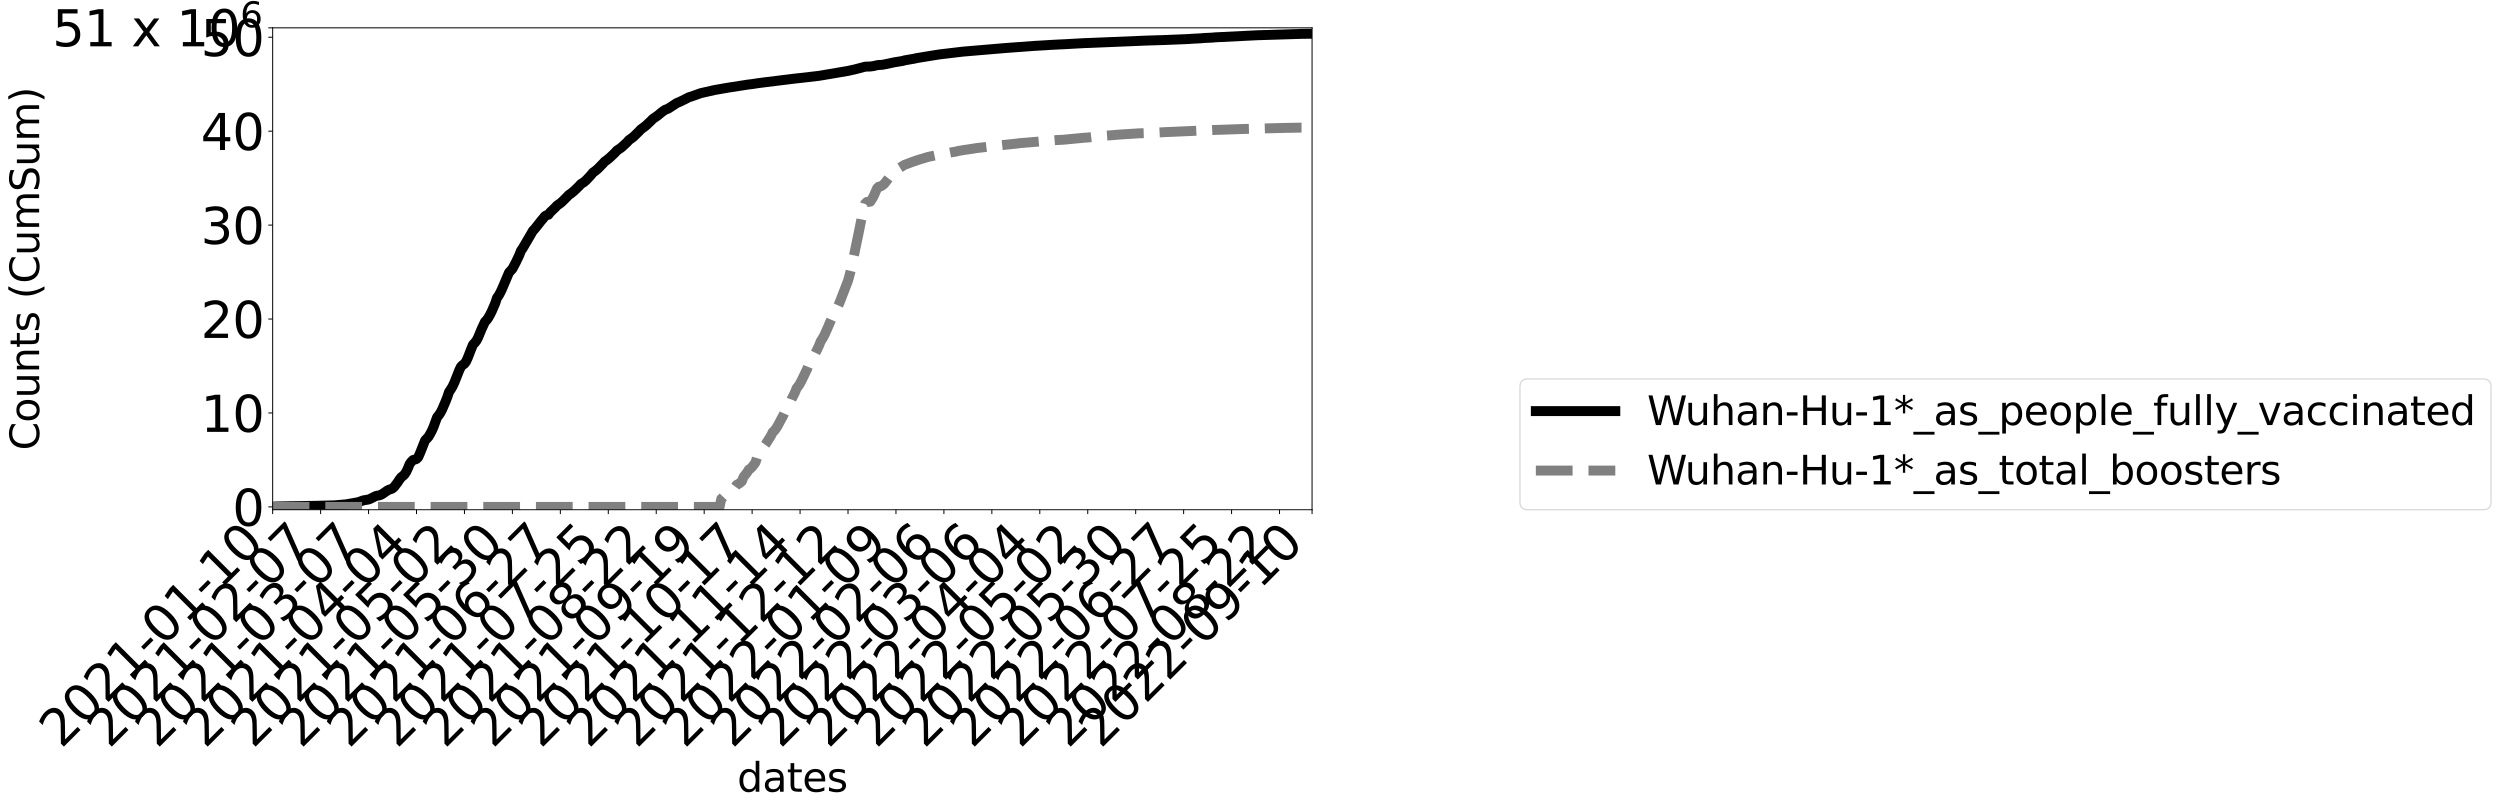 <?xml version="1.0" encoding="utf-8" standalone="no"?>
<!DOCTYPE svg PUBLIC "-//W3C//DTD SVG 1.1//EN"
  "http://www.w3.org/Graphics/SVG/1.1/DTD/svg11.dtd">
<svg xmlns:xlink="http://www.w3.org/1999/xlink" width="2013.19pt" height="651.397pt" viewBox="0 0 2013.19 651.397" xmlns="http://www.w3.org/2000/svg" version="1.1">
 <defs>
  <style type="text/css">*{stroke-linejoin: round; stroke-linecap: butt}</style>
 </defs>
 <g id="figure_1">
  <g id="patch_1">
   <path d="M 0 651.397 
L 2013.19 651.397 
L 2013.19 0 
L 0 0 
z
" style="fill: #ffffff"/>
  </g>
  <g id="axes_1">
   <g id="patch_2">
    <path d="M 219.57 410.477 
L 1056.57 410.477 
L 1056.57 22.397 
L 219.57 22.397 
z
" style="fill: #ffffff"/>
   </g>
   <g id="matplotlib.axis_1">
    <g id="xtick_1">
     <g id="line2d_1">
      <defs>
       <path id="m960d1deb62" d="M 0 0 
L 0 3.5 
" style="stroke: #000000; stroke-width: 0.8"/>
      </defs>
      <g>
       <use xlink:href="#m960d1deb62" x="219.57" y="410.477" style="stroke: #000000; stroke-width: 0.8"/>
      </g>
     </g>
     <g id="text_1">
      <!-- 2021-01-10 -->
      <g transform="translate(49.312 603.344) rotate(-45) scale(0.4 -0.4)">
       <defs>
        <path id="DejaVuSans-32" d="M 1228 531 
L 3431 531 
L 3431 0 
L 469 0 
L 469 531 
Q 828 903 1448 1529 
Q 2069 2156 2228 2338 
Q 2531 2678 2651 2914 
Q 2772 3150 2772 3378 
Q 2772 3750 2511 3984 
Q 2250 4219 1831 4219 
Q 1534 4219 1204 4116 
Q 875 4013 500 3803 
L 500 4441 
Q 881 4594 1212 4672 
Q 1544 4750 1819 4750 
Q 2544 4750 2975 4387 
Q 3406 4025 3406 3419 
Q 3406 3131 3298 2873 
Q 3191 2616 2906 2266 
Q 2828 2175 2409 1742 
Q 1991 1309 1228 531 
z
" transform="scale(0.016)"/>
        <path id="DejaVuSans-30" d="M 2034 4250 
Q 1547 4250 1301 3770 
Q 1056 3291 1056 2328 
Q 1056 1369 1301 889 
Q 1547 409 2034 409 
Q 2525 409 2770 889 
Q 3016 1369 3016 2328 
Q 3016 3291 2770 3770 
Q 2525 4250 2034 4250 
z
M 2034 4750 
Q 2819 4750 3233 4129 
Q 3647 3509 3647 2328 
Q 3647 1150 3233 529 
Q 2819 -91 2034 -91 
Q 1250 -91 836 529 
Q 422 1150 422 2328 
Q 422 3509 836 4129 
Q 1250 4750 2034 4750 
z
" transform="scale(0.016)"/>
        <path id="DejaVuSans-31" d="M 794 531 
L 1825 531 
L 1825 4091 
L 703 3866 
L 703 4441 
L 1819 4666 
L 2450 4666 
L 2450 531 
L 3481 531 
L 3481 0 
L 794 0 
L 794 531 
z
" transform="scale(0.016)"/>
        <path id="DejaVuSans-2d" d="M 313 2009 
L 1997 2009 
L 1997 1497 
L 313 1497 
L 313 2009 
z
" transform="scale(0.016)"/>
       </defs>
       <use xlink:href="#DejaVuSans-32"/>
       <use xlink:href="#DejaVuSans-30" x="63.623"/>
       <use xlink:href="#DejaVuSans-32" x="127.246"/>
       <use xlink:href="#DejaVuSans-31" x="190.869"/>
       <use xlink:href="#DejaVuSans-2d" x="254.492"/>
       <use xlink:href="#DejaVuSans-30" x="290.576"/>
       <use xlink:href="#DejaVuSans-31" x="354.199"/>
       <use xlink:href="#DejaVuSans-2d" x="417.822"/>
       <use xlink:href="#DejaVuSans-31" x="453.906"/>
       <use xlink:href="#DejaVuSans-30" x="517.529"/>
      </g>
     </g>
    </g>
    <g id="xtick_2">
     <g id="line2d_2">
      <g>
       <use xlink:href="#m960d1deb62" x="258.18" y="410.477" style="stroke: #000000; stroke-width: 0.8"/>
      </g>
     </g>
     <g id="text_2">
      <!-- 2021-02-07 -->
      <g transform="translate(87.922 603.344) rotate(-45) scale(0.4 -0.4)">
       <defs>
        <path id="DejaVuSans-37" d="M 525 4666 
L 3525 4666 
L 3525 4397 
L 1831 0 
L 1172 0 
L 2766 4134 
L 525 4134 
L 525 4666 
z
" transform="scale(0.016)"/>
       </defs>
       <use xlink:href="#DejaVuSans-32"/>
       <use xlink:href="#DejaVuSans-30" x="63.623"/>
       <use xlink:href="#DejaVuSans-32" x="127.246"/>
       <use xlink:href="#DejaVuSans-31" x="190.869"/>
       <use xlink:href="#DejaVuSans-2d" x="254.492"/>
       <use xlink:href="#DejaVuSans-30" x="290.576"/>
       <use xlink:href="#DejaVuSans-32" x="354.199"/>
       <use xlink:href="#DejaVuSans-2d" x="417.822"/>
       <use xlink:href="#DejaVuSans-30" x="453.906"/>
       <use xlink:href="#DejaVuSans-37" x="517.529"/>
      </g>
     </g>
    </g>
    <g id="xtick_3">
     <g id="line2d_3">
      <g>
       <use xlink:href="#m960d1deb62" x="296.789" y="410.477" style="stroke: #000000; stroke-width: 0.8"/>
      </g>
     </g>
     <g id="text_3">
      <!-- 2021-03-07 -->
      <g transform="translate(126.531 603.344) rotate(-45) scale(0.4 -0.4)">
       <defs>
        <path id="DejaVuSans-33" d="M 2597 2516 
Q 3050 2419 3304 2112 
Q 3559 1806 3559 1356 
Q 3559 666 3084 287 
Q 2609 -91 1734 -91 
Q 1441 -91 1130 -33 
Q 819 25 488 141 
L 488 750 
Q 750 597 1062 519 
Q 1375 441 1716 441 
Q 2309 441 2620 675 
Q 2931 909 2931 1356 
Q 2931 1769 2642 2001 
Q 2353 2234 1838 2234 
L 1294 2234 
L 1294 2753 
L 1863 2753 
Q 2328 2753 2575 2939 
Q 2822 3125 2822 3475 
Q 2822 3834 2567 4026 
Q 2313 4219 1838 4219 
Q 1578 4219 1281 4162 
Q 984 4106 628 3988 
L 628 4550 
Q 988 4650 1302 4700 
Q 1616 4750 1894 4750 
Q 2613 4750 3031 4423 
Q 3450 4097 3450 3541 
Q 3450 3153 3228 2886 
Q 3006 2619 2597 2516 
z
" transform="scale(0.016)"/>
       </defs>
       <use xlink:href="#DejaVuSans-32"/>
       <use xlink:href="#DejaVuSans-30" x="63.623"/>
       <use xlink:href="#DejaVuSans-32" x="127.246"/>
       <use xlink:href="#DejaVuSans-31" x="190.869"/>
       <use xlink:href="#DejaVuSans-2d" x="254.492"/>
       <use xlink:href="#DejaVuSans-30" x="290.576"/>
       <use xlink:href="#DejaVuSans-33" x="354.199"/>
       <use xlink:href="#DejaVuSans-2d" x="417.822"/>
       <use xlink:href="#DejaVuSans-30" x="453.906"/>
       <use xlink:href="#DejaVuSans-37" x="517.529"/>
      </g>
     </g>
    </g>
    <g id="xtick_4">
     <g id="line2d_4">
      <g>
       <use xlink:href="#m960d1deb62" x="335.399" y="410.477" style="stroke: #000000; stroke-width: 0.8"/>
      </g>
     </g>
     <g id="text_4">
      <!-- 2021-04-04 -->
      <g transform="translate(165.141 603.344) rotate(-45) scale(0.4 -0.4)">
       <defs>
        <path id="DejaVuSans-34" d="M 2419 4116 
L 825 1625 
L 2419 1625 
L 2419 4116 
z
M 2253 4666 
L 3047 4666 
L 3047 1625 
L 3713 1625 
L 3713 1100 
L 3047 1100 
L 3047 0 
L 2419 0 
L 2419 1100 
L 313 1100 
L 313 1709 
L 2253 4666 
z
" transform="scale(0.016)"/>
       </defs>
       <use xlink:href="#DejaVuSans-32"/>
       <use xlink:href="#DejaVuSans-30" x="63.623"/>
       <use xlink:href="#DejaVuSans-32" x="127.246"/>
       <use xlink:href="#DejaVuSans-31" x="190.869"/>
       <use xlink:href="#DejaVuSans-2d" x="254.492"/>
       <use xlink:href="#DejaVuSans-30" x="290.576"/>
       <use xlink:href="#DejaVuSans-34" x="354.199"/>
       <use xlink:href="#DejaVuSans-2d" x="417.822"/>
       <use xlink:href="#DejaVuSans-30" x="453.906"/>
       <use xlink:href="#DejaVuSans-34" x="517.529"/>
      </g>
     </g>
    </g>
    <g id="xtick_5">
     <g id="line2d_5">
      <g>
       <use xlink:href="#m960d1deb62" x="374.008" y="410.477" style="stroke: #000000; stroke-width: 0.8"/>
      </g>
     </g>
     <g id="text_5">
      <!-- 2021-05-02 -->
      <g transform="translate(203.75 603.344) rotate(-45) scale(0.4 -0.4)">
       <defs>
        <path id="DejaVuSans-35" d="M 691 4666 
L 3169 4666 
L 3169 4134 
L 1269 4134 
L 1269 2991 
Q 1406 3038 1543 3061 
Q 1681 3084 1819 3084 
Q 2600 3084 3056 2656 
Q 3513 2228 3513 1497 
Q 3513 744 3044 326 
Q 2575 -91 1722 -91 
Q 1428 -91 1123 -41 
Q 819 9 494 109 
L 494 744 
Q 775 591 1075 516 
Q 1375 441 1709 441 
Q 2250 441 2565 725 
Q 2881 1009 2881 1497 
Q 2881 1984 2565 2268 
Q 2250 2553 1709 2553 
Q 1456 2553 1204 2497 
Q 953 2441 691 2322 
L 691 4666 
z
" transform="scale(0.016)"/>
       </defs>
       <use xlink:href="#DejaVuSans-32"/>
       <use xlink:href="#DejaVuSans-30" x="63.623"/>
       <use xlink:href="#DejaVuSans-32" x="127.246"/>
       <use xlink:href="#DejaVuSans-31" x="190.869"/>
       <use xlink:href="#DejaVuSans-2d" x="254.492"/>
       <use xlink:href="#DejaVuSans-30" x="290.576"/>
       <use xlink:href="#DejaVuSans-35" x="354.199"/>
       <use xlink:href="#DejaVuSans-2d" x="417.822"/>
       <use xlink:href="#DejaVuSans-30" x="453.906"/>
       <use xlink:href="#DejaVuSans-32" x="517.529"/>
      </g>
     </g>
    </g>
    <g id="xtick_6">
     <g id="line2d_6">
      <g>
       <use xlink:href="#m960d1deb62" x="412.618" y="410.477" style="stroke: #000000; stroke-width: 0.8"/>
      </g>
     </g>
     <g id="text_6">
      <!-- 2021-05-30 -->
      <g transform="translate(242.36 603.344) rotate(-45) scale(0.4 -0.4)">
       <use xlink:href="#DejaVuSans-32"/>
       <use xlink:href="#DejaVuSans-30" x="63.623"/>
       <use xlink:href="#DejaVuSans-32" x="127.246"/>
       <use xlink:href="#DejaVuSans-31" x="190.869"/>
       <use xlink:href="#DejaVuSans-2d" x="254.492"/>
       <use xlink:href="#DejaVuSans-30" x="290.576"/>
       <use xlink:href="#DejaVuSans-35" x="354.199"/>
       <use xlink:href="#DejaVuSans-2d" x="417.822"/>
       <use xlink:href="#DejaVuSans-33" x="453.906"/>
       <use xlink:href="#DejaVuSans-30" x="517.529"/>
      </g>
     </g>
    </g>
    <g id="xtick_7">
     <g id="line2d_7">
      <g>
       <use xlink:href="#m960d1deb62" x="451.227" y="410.477" style="stroke: #000000; stroke-width: 0.8"/>
      </g>
     </g>
     <g id="text_7">
      <!-- 2021-06-27 -->
      <g transform="translate(280.969 603.344) rotate(-45) scale(0.4 -0.4)">
       <defs>
        <path id="DejaVuSans-36" d="M 2113 2584 
Q 1688 2584 1439 2293 
Q 1191 2003 1191 1497 
Q 1191 994 1439 701 
Q 1688 409 2113 409 
Q 2538 409 2786 701 
Q 3034 994 3034 1497 
Q 3034 2003 2786 2293 
Q 2538 2584 2113 2584 
z
M 3366 4563 
L 3366 3988 
Q 3128 4100 2886 4159 
Q 2644 4219 2406 4219 
Q 1781 4219 1451 3797 
Q 1122 3375 1075 2522 
Q 1259 2794 1537 2939 
Q 1816 3084 2150 3084 
Q 2853 3084 3261 2657 
Q 3669 2231 3669 1497 
Q 3669 778 3244 343 
Q 2819 -91 2113 -91 
Q 1303 -91 875 529 
Q 447 1150 447 2328 
Q 447 3434 972 4092 
Q 1497 4750 2381 4750 
Q 2619 4750 2861 4703 
Q 3103 4656 3366 4563 
z
" transform="scale(0.016)"/>
       </defs>
       <use xlink:href="#DejaVuSans-32"/>
       <use xlink:href="#DejaVuSans-30" x="63.623"/>
       <use xlink:href="#DejaVuSans-32" x="127.246"/>
       <use xlink:href="#DejaVuSans-31" x="190.869"/>
       <use xlink:href="#DejaVuSans-2d" x="254.492"/>
       <use xlink:href="#DejaVuSans-30" x="290.576"/>
       <use xlink:href="#DejaVuSans-36" x="354.199"/>
       <use xlink:href="#DejaVuSans-2d" x="417.822"/>
       <use xlink:href="#DejaVuSans-32" x="453.906"/>
       <use xlink:href="#DejaVuSans-37" x="517.529"/>
      </g>
     </g>
    </g>
    <g id="xtick_8">
     <g id="line2d_8">
      <g>
       <use xlink:href="#m960d1deb62" x="489.837" y="410.477" style="stroke: #000000; stroke-width: 0.8"/>
      </g>
     </g>
     <g id="text_8">
      <!-- 2021-07-25 -->
      <g transform="translate(319.579 603.344) rotate(-45) scale(0.4 -0.4)">
       <use xlink:href="#DejaVuSans-32"/>
       <use xlink:href="#DejaVuSans-30" x="63.623"/>
       <use xlink:href="#DejaVuSans-32" x="127.246"/>
       <use xlink:href="#DejaVuSans-31" x="190.869"/>
       <use xlink:href="#DejaVuSans-2d" x="254.492"/>
       <use xlink:href="#DejaVuSans-30" x="290.576"/>
       <use xlink:href="#DejaVuSans-37" x="354.199"/>
       <use xlink:href="#DejaVuSans-2d" x="417.822"/>
       <use xlink:href="#DejaVuSans-32" x="453.906"/>
       <use xlink:href="#DejaVuSans-35" x="517.529"/>
      </g>
     </g>
    </g>
    <g id="xtick_9">
     <g id="line2d_9">
      <g>
       <use xlink:href="#m960d1deb62" x="528.446" y="410.477" style="stroke: #000000; stroke-width: 0.8"/>
      </g>
     </g>
     <g id="text_9">
      <!-- 2021-08-22 -->
      <g transform="translate(358.188 603.344) rotate(-45) scale(0.4 -0.4)">
       <defs>
        <path id="DejaVuSans-38" d="M 2034 2216 
Q 1584 2216 1326 1975 
Q 1069 1734 1069 1313 
Q 1069 891 1326 650 
Q 1584 409 2034 409 
Q 2484 409 2743 651 
Q 3003 894 3003 1313 
Q 3003 1734 2745 1975 
Q 2488 2216 2034 2216 
z
M 1403 2484 
Q 997 2584 770 2862 
Q 544 3141 544 3541 
Q 544 4100 942 4425 
Q 1341 4750 2034 4750 
Q 2731 4750 3128 4425 
Q 3525 4100 3525 3541 
Q 3525 3141 3298 2862 
Q 3072 2584 2669 2484 
Q 3125 2378 3379 2068 
Q 3634 1759 3634 1313 
Q 3634 634 3220 271 
Q 2806 -91 2034 -91 
Q 1263 -91 848 271 
Q 434 634 434 1313 
Q 434 1759 690 2068 
Q 947 2378 1403 2484 
z
M 1172 3481 
Q 1172 3119 1398 2916 
Q 1625 2713 2034 2713 
Q 2441 2713 2670 2916 
Q 2900 3119 2900 3481 
Q 2900 3844 2670 4047 
Q 2441 4250 2034 4250 
Q 1625 4250 1398 4047 
Q 1172 3844 1172 3481 
z
" transform="scale(0.016)"/>
       </defs>
       <use xlink:href="#DejaVuSans-32"/>
       <use xlink:href="#DejaVuSans-30" x="63.623"/>
       <use xlink:href="#DejaVuSans-32" x="127.246"/>
       <use xlink:href="#DejaVuSans-31" x="190.869"/>
       <use xlink:href="#DejaVuSans-2d" x="254.492"/>
       <use xlink:href="#DejaVuSans-30" x="290.576"/>
       <use xlink:href="#DejaVuSans-38" x="354.199"/>
       <use xlink:href="#DejaVuSans-2d" x="417.822"/>
       <use xlink:href="#DejaVuSans-32" x="453.906"/>
       <use xlink:href="#DejaVuSans-32" x="517.529"/>
      </g>
     </g>
    </g>
    <g id="xtick_10">
     <g id="line2d_10">
      <g>
       <use xlink:href="#m960d1deb62" x="567.056" y="410.477" style="stroke: #000000; stroke-width: 0.8"/>
      </g>
     </g>
     <g id="text_10">
      <!-- 2021-09-19 -->
      <g transform="translate(396.798 603.344) rotate(-45) scale(0.4 -0.4)">
       <defs>
        <path id="DejaVuSans-39" d="M 703 97 
L 703 672 
Q 941 559 1184 500 
Q 1428 441 1663 441 
Q 2288 441 2617 861 
Q 2947 1281 2994 2138 
Q 2813 1869 2534 1725 
Q 2256 1581 1919 1581 
Q 1219 1581 811 2004 
Q 403 2428 403 3163 
Q 403 3881 828 4315 
Q 1253 4750 1959 4750 
Q 2769 4750 3195 4129 
Q 3622 3509 3622 2328 
Q 3622 1225 3098 567 
Q 2575 -91 1691 -91 
Q 1453 -91 1209 -44 
Q 966 3 703 97 
z
M 1959 2075 
Q 2384 2075 2632 2365 
Q 2881 2656 2881 3163 
Q 2881 3666 2632 3958 
Q 2384 4250 1959 4250 
Q 1534 4250 1286 3958 
Q 1038 3666 1038 3163 
Q 1038 2656 1286 2365 
Q 1534 2075 1959 2075 
z
" transform="scale(0.016)"/>
       </defs>
       <use xlink:href="#DejaVuSans-32"/>
       <use xlink:href="#DejaVuSans-30" x="63.623"/>
       <use xlink:href="#DejaVuSans-32" x="127.246"/>
       <use xlink:href="#DejaVuSans-31" x="190.869"/>
       <use xlink:href="#DejaVuSans-2d" x="254.492"/>
       <use xlink:href="#DejaVuSans-30" x="290.576"/>
       <use xlink:href="#DejaVuSans-39" x="354.199"/>
       <use xlink:href="#DejaVuSans-2d" x="417.822"/>
       <use xlink:href="#DejaVuSans-31" x="453.906"/>
       <use xlink:href="#DejaVuSans-39" x="517.529"/>
      </g>
     </g>
    </g>
    <g id="xtick_11">
     <g id="line2d_11">
      <g>
       <use xlink:href="#m960d1deb62" x="605.666" y="410.477" style="stroke: #000000; stroke-width: 0.8"/>
      </g>
     </g>
     <g id="text_11">
      <!-- 2021-10-17 -->
      <g transform="translate(435.407 603.344) rotate(-45) scale(0.4 -0.4)">
       <use xlink:href="#DejaVuSans-32"/>
       <use xlink:href="#DejaVuSans-30" x="63.623"/>
       <use xlink:href="#DejaVuSans-32" x="127.246"/>
       <use xlink:href="#DejaVuSans-31" x="190.869"/>
       <use xlink:href="#DejaVuSans-2d" x="254.492"/>
       <use xlink:href="#DejaVuSans-31" x="290.576"/>
       <use xlink:href="#DejaVuSans-30" x="354.199"/>
       <use xlink:href="#DejaVuSans-2d" x="417.822"/>
       <use xlink:href="#DejaVuSans-31" x="453.906"/>
       <use xlink:href="#DejaVuSans-37" x="517.529"/>
      </g>
     </g>
    </g>
    <g id="xtick_12">
     <g id="line2d_12">
      <g>
       <use xlink:href="#m960d1deb62" x="644.275" y="410.477" style="stroke: #000000; stroke-width: 0.8"/>
      </g>
     </g>
     <g id="text_12">
      <!-- 2021-11-14 -->
      <g transform="translate(474.017 603.344) rotate(-45) scale(0.4 -0.4)">
       <use xlink:href="#DejaVuSans-32"/>
       <use xlink:href="#DejaVuSans-30" x="63.623"/>
       <use xlink:href="#DejaVuSans-32" x="127.246"/>
       <use xlink:href="#DejaVuSans-31" x="190.869"/>
       <use xlink:href="#DejaVuSans-2d" x="254.492"/>
       <use xlink:href="#DejaVuSans-31" x="290.576"/>
       <use xlink:href="#DejaVuSans-31" x="354.199"/>
       <use xlink:href="#DejaVuSans-2d" x="417.822"/>
       <use xlink:href="#DejaVuSans-31" x="453.906"/>
       <use xlink:href="#DejaVuSans-34" x="517.529"/>
      </g>
     </g>
    </g>
    <g id="xtick_13">
     <g id="line2d_13">
      <g>
       <use xlink:href="#m960d1deb62" x="682.885" y="410.477" style="stroke: #000000; stroke-width: 0.8"/>
      </g>
     </g>
     <g id="text_13">
      <!-- 2021-12-12 -->
      <g transform="translate(512.627 603.344) rotate(-45) scale(0.4 -0.4)">
       <use xlink:href="#DejaVuSans-32"/>
       <use xlink:href="#DejaVuSans-30" x="63.623"/>
       <use xlink:href="#DejaVuSans-32" x="127.246"/>
       <use xlink:href="#DejaVuSans-31" x="190.869"/>
       <use xlink:href="#DejaVuSans-2d" x="254.492"/>
       <use xlink:href="#DejaVuSans-31" x="290.576"/>
       <use xlink:href="#DejaVuSans-32" x="354.199"/>
       <use xlink:href="#DejaVuSans-2d" x="417.822"/>
       <use xlink:href="#DejaVuSans-31" x="453.906"/>
       <use xlink:href="#DejaVuSans-32" x="517.529"/>
      </g>
     </g>
    </g>
    <g id="xtick_14">
     <g id="line2d_14">
      <g>
       <use xlink:href="#m960d1deb62" x="721.494" y="410.477" style="stroke: #000000; stroke-width: 0.8"/>
      </g>
     </g>
     <g id="text_14">
      <!-- 2022-01-09 -->
      <g transform="translate(551.236 603.344) rotate(-45) scale(0.4 -0.4)">
       <use xlink:href="#DejaVuSans-32"/>
       <use xlink:href="#DejaVuSans-30" x="63.623"/>
       <use xlink:href="#DejaVuSans-32" x="127.246"/>
       <use xlink:href="#DejaVuSans-32" x="190.869"/>
       <use xlink:href="#DejaVuSans-2d" x="254.492"/>
       <use xlink:href="#DejaVuSans-30" x="290.576"/>
       <use xlink:href="#DejaVuSans-31" x="354.199"/>
       <use xlink:href="#DejaVuSans-2d" x="417.822"/>
       <use xlink:href="#DejaVuSans-30" x="453.906"/>
       <use xlink:href="#DejaVuSans-39" x="517.529"/>
      </g>
     </g>
    </g>
    <g id="xtick_15">
     <g id="line2d_15">
      <g>
       <use xlink:href="#m960d1deb62" x="760.104" y="410.477" style="stroke: #000000; stroke-width: 0.8"/>
      </g>
     </g>
     <g id="text_15">
      <!-- 2022-02-06 -->
      <g transform="translate(589.846 603.344) rotate(-45) scale(0.4 -0.4)">
       <use xlink:href="#DejaVuSans-32"/>
       <use xlink:href="#DejaVuSans-30" x="63.623"/>
       <use xlink:href="#DejaVuSans-32" x="127.246"/>
       <use xlink:href="#DejaVuSans-32" x="190.869"/>
       <use xlink:href="#DejaVuSans-2d" x="254.492"/>
       <use xlink:href="#DejaVuSans-30" x="290.576"/>
       <use xlink:href="#DejaVuSans-32" x="354.199"/>
       <use xlink:href="#DejaVuSans-2d" x="417.822"/>
       <use xlink:href="#DejaVuSans-30" x="453.906"/>
       <use xlink:href="#DejaVuSans-36" x="517.529"/>
      </g>
     </g>
    </g>
    <g id="xtick_16">
     <g id="line2d_16">
      <g>
       <use xlink:href="#m960d1deb62" x="798.713" y="410.477" style="stroke: #000000; stroke-width: 0.8"/>
      </g>
     </g>
     <g id="text_16">
      <!-- 2022-03-06 -->
      <g transform="translate(628.455 603.344) rotate(-45) scale(0.4 -0.4)">
       <use xlink:href="#DejaVuSans-32"/>
       <use xlink:href="#DejaVuSans-30" x="63.623"/>
       <use xlink:href="#DejaVuSans-32" x="127.246"/>
       <use xlink:href="#DejaVuSans-32" x="190.869"/>
       <use xlink:href="#DejaVuSans-2d" x="254.492"/>
       <use xlink:href="#DejaVuSans-30" x="290.576"/>
       <use xlink:href="#DejaVuSans-33" x="354.199"/>
       <use xlink:href="#DejaVuSans-2d" x="417.822"/>
       <use xlink:href="#DejaVuSans-30" x="453.906"/>
       <use xlink:href="#DejaVuSans-36" x="517.529"/>
      </g>
     </g>
    </g>
    <g id="xtick_17">
     <g id="line2d_17">
      <g>
       <use xlink:href="#m960d1deb62" x="837.323" y="410.477" style="stroke: #000000; stroke-width: 0.8"/>
      </g>
     </g>
     <g id="text_17">
      <!-- 2022-04-04 -->
      <g transform="translate(667.065 603.344) rotate(-45) scale(0.4 -0.4)">
       <use xlink:href="#DejaVuSans-32"/>
       <use xlink:href="#DejaVuSans-30" x="63.623"/>
       <use xlink:href="#DejaVuSans-32" x="127.246"/>
       <use xlink:href="#DejaVuSans-32" x="190.869"/>
       <use xlink:href="#DejaVuSans-2d" x="254.492"/>
       <use xlink:href="#DejaVuSans-30" x="290.576"/>
       <use xlink:href="#DejaVuSans-34" x="354.199"/>
       <use xlink:href="#DejaVuSans-2d" x="417.822"/>
       <use xlink:href="#DejaVuSans-30" x="453.906"/>
       <use xlink:href="#DejaVuSans-34" x="517.529"/>
      </g>
     </g>
    </g>
    <g id="xtick_18">
     <g id="line2d_18">
      <g>
       <use xlink:href="#m960d1deb62" x="875.932" y="410.477" style="stroke: #000000; stroke-width: 0.8"/>
      </g>
     </g>
     <g id="text_18">
      <!-- 2022-05-02 -->
      <g transform="translate(705.674 603.344) rotate(-45) scale(0.4 -0.4)">
       <use xlink:href="#DejaVuSans-32"/>
       <use xlink:href="#DejaVuSans-30" x="63.623"/>
       <use xlink:href="#DejaVuSans-32" x="127.246"/>
       <use xlink:href="#DejaVuSans-32" x="190.869"/>
       <use xlink:href="#DejaVuSans-2d" x="254.492"/>
       <use xlink:href="#DejaVuSans-30" x="290.576"/>
       <use xlink:href="#DejaVuSans-35" x="354.199"/>
       <use xlink:href="#DejaVuSans-2d" x="417.822"/>
       <use xlink:href="#DejaVuSans-30" x="453.906"/>
       <use xlink:href="#DejaVuSans-32" x="517.529"/>
      </g>
     </g>
    </g>
    <g id="xtick_19">
     <g id="line2d_19">
      <g>
       <use xlink:href="#m960d1deb62" x="914.542" y="410.477" style="stroke: #000000; stroke-width: 0.8"/>
      </g>
     </g>
     <g id="text_19">
      <!-- 2022-05-30 -->
      <g transform="translate(744.284 603.344) rotate(-45) scale(0.4 -0.4)">
       <use xlink:href="#DejaVuSans-32"/>
       <use xlink:href="#DejaVuSans-30" x="63.623"/>
       <use xlink:href="#DejaVuSans-32" x="127.246"/>
       <use xlink:href="#DejaVuSans-32" x="190.869"/>
       <use xlink:href="#DejaVuSans-2d" x="254.492"/>
       <use xlink:href="#DejaVuSans-30" x="290.576"/>
       <use xlink:href="#DejaVuSans-35" x="354.199"/>
       <use xlink:href="#DejaVuSans-2d" x="417.822"/>
       <use xlink:href="#DejaVuSans-33" x="453.906"/>
       <use xlink:href="#DejaVuSans-30" x="517.529"/>
      </g>
     </g>
    </g>
    <g id="xtick_20">
     <g id="line2d_20">
      <g>
       <use xlink:href="#m960d1deb62" x="953.152" y="410.477" style="stroke: #000000; stroke-width: 0.8"/>
      </g>
     </g>
     <g id="text_20">
      <!-- 2022-06-27 -->
      <g transform="translate(782.893 603.344) rotate(-45) scale(0.4 -0.4)">
       <use xlink:href="#DejaVuSans-32"/>
       <use xlink:href="#DejaVuSans-30" x="63.623"/>
       <use xlink:href="#DejaVuSans-32" x="127.246"/>
       <use xlink:href="#DejaVuSans-32" x="190.869"/>
       <use xlink:href="#DejaVuSans-2d" x="254.492"/>
       <use xlink:href="#DejaVuSans-30" x="290.576"/>
       <use xlink:href="#DejaVuSans-36" x="354.199"/>
       <use xlink:href="#DejaVuSans-2d" x="417.822"/>
       <use xlink:href="#DejaVuSans-32" x="453.906"/>
       <use xlink:href="#DejaVuSans-37" x="517.529"/>
      </g>
     </g>
    </g>
    <g id="xtick_21">
     <g id="line2d_21">
      <g>
       <use xlink:href="#m960d1deb62" x="991.761" y="410.477" style="stroke: #000000; stroke-width: 0.8"/>
      </g>
     </g>
     <g id="text_21">
      <!-- 2022-07-25 -->
      <g transform="translate(821.503 603.344) rotate(-45) scale(0.4 -0.4)">
       <use xlink:href="#DejaVuSans-32"/>
       <use xlink:href="#DejaVuSans-30" x="63.623"/>
       <use xlink:href="#DejaVuSans-32" x="127.246"/>
       <use xlink:href="#DejaVuSans-32" x="190.869"/>
       <use xlink:href="#DejaVuSans-2d" x="254.492"/>
       <use xlink:href="#DejaVuSans-30" x="290.576"/>
       <use xlink:href="#DejaVuSans-37" x="354.199"/>
       <use xlink:href="#DejaVuSans-2d" x="417.822"/>
       <use xlink:href="#DejaVuSans-32" x="453.906"/>
       <use xlink:href="#DejaVuSans-35" x="517.529"/>
      </g>
     </g>
    </g>
    <g id="xtick_22">
     <g id="line2d_22">
      <g>
       <use xlink:href="#m960d1deb62" x="1030.371" y="410.477" style="stroke: #000000; stroke-width: 0.8"/>
      </g>
     </g>
     <g id="text_22">
      <!-- 2022-08-22 -->
      <g transform="translate(860.113 603.344) rotate(-45) scale(0.4 -0.4)">
       <use xlink:href="#DejaVuSans-32"/>
       <use xlink:href="#DejaVuSans-30" x="63.623"/>
       <use xlink:href="#DejaVuSans-32" x="127.246"/>
       <use xlink:href="#DejaVuSans-32" x="190.869"/>
       <use xlink:href="#DejaVuSans-2d" x="254.492"/>
       <use xlink:href="#DejaVuSans-30" x="290.576"/>
       <use xlink:href="#DejaVuSans-38" x="354.199"/>
       <use xlink:href="#DejaVuSans-2d" x="417.822"/>
       <use xlink:href="#DejaVuSans-32" x="453.906"/>
       <use xlink:href="#DejaVuSans-32" x="517.529"/>
      </g>
     </g>
    </g>
    <g id="xtick_23">
     <g id="line2d_23">
      <g>
       <use xlink:href="#m960d1deb62" x="1056.57" y="410.477" style="stroke: #000000; stroke-width: 0.8"/>
      </g>
     </g>
     <g id="text_23">
      <!-- 2022-09-10 -->
      <g transform="translate(886.312 603.344) rotate(-45) scale(0.4 -0.4)">
       <use xlink:href="#DejaVuSans-32"/>
       <use xlink:href="#DejaVuSans-30" x="63.623"/>
       <use xlink:href="#DejaVuSans-32" x="127.246"/>
       <use xlink:href="#DejaVuSans-32" x="190.869"/>
       <use xlink:href="#DejaVuSans-2d" x="254.492"/>
       <use xlink:href="#DejaVuSans-30" x="290.576"/>
       <use xlink:href="#DejaVuSans-39" x="354.199"/>
       <use xlink:href="#DejaVuSans-2d" x="417.822"/>
       <use xlink:href="#DejaVuSans-31" x="453.906"/>
       <use xlink:href="#DejaVuSans-30" x="517.529"/>
      </g>
     </g>
    </g>
    <g id="text_24">
     <!-- dates -->
     <g transform="translate(593.655 637.542) scale(0.32 -0.32)">
      <defs>
       <path id="DejaVuSans-64" d="M 2906 2969 
L 2906 4863 
L 3481 4863 
L 3481 0 
L 2906 0 
L 2906 525 
Q 2725 213 2448 61 
Q 2172 -91 1784 -91 
Q 1150 -91 751 415 
Q 353 922 353 1747 
Q 353 2572 751 3078 
Q 1150 3584 1784 3584 
Q 2172 3584 2448 3432 
Q 2725 3281 2906 2969 
z
M 947 1747 
Q 947 1113 1208 752 
Q 1469 391 1925 391 
Q 2381 391 2643 752 
Q 2906 1113 2906 1747 
Q 2906 2381 2643 2742 
Q 2381 3103 1925 3103 
Q 1469 3103 1208 2742 
Q 947 2381 947 1747 
z
" transform="scale(0.016)"/>
       <path id="DejaVuSans-61" d="M 2194 1759 
Q 1497 1759 1228 1600 
Q 959 1441 959 1056 
Q 959 750 1161 570 
Q 1363 391 1709 391 
Q 2188 391 2477 730 
Q 2766 1069 2766 1631 
L 2766 1759 
L 2194 1759 
z
M 3341 1997 
L 3341 0 
L 2766 0 
L 2766 531 
Q 2569 213 2275 61 
Q 1981 -91 1556 -91 
Q 1019 -91 701 211 
Q 384 513 384 1019 
Q 384 1609 779 1909 
Q 1175 2209 1959 2209 
L 2766 2209 
L 2766 2266 
Q 2766 2663 2505 2880 
Q 2244 3097 1772 3097 
Q 1472 3097 1187 3025 
Q 903 2953 641 2809 
L 641 3341 
Q 956 3463 1253 3523 
Q 1550 3584 1831 3584 
Q 2591 3584 2966 3190 
Q 3341 2797 3341 1997 
z
" transform="scale(0.016)"/>
       <path id="DejaVuSans-74" d="M 1172 4494 
L 1172 3500 
L 2356 3500 
L 2356 3053 
L 1172 3053 
L 1172 1153 
Q 1172 725 1289 603 
Q 1406 481 1766 481 
L 2356 481 
L 2356 0 
L 1766 0 
Q 1100 0 847 248 
Q 594 497 594 1153 
L 594 3053 
L 172 3053 
L 172 3500 
L 594 3500 
L 594 4494 
L 1172 4494 
z
" transform="scale(0.016)"/>
       <path id="DejaVuSans-65" d="M 3597 1894 
L 3597 1613 
L 953 1613 
Q 991 1019 1311 708 
Q 1631 397 2203 397 
Q 2534 397 2845 478 
Q 3156 559 3463 722 
L 3463 178 
Q 3153 47 2828 -22 
Q 2503 -91 2169 -91 
Q 1331 -91 842 396 
Q 353 884 353 1716 
Q 353 2575 817 3079 
Q 1281 3584 2069 3584 
Q 2775 3584 3186 3129 
Q 3597 2675 3597 1894 
z
M 3022 2063 
Q 3016 2534 2758 2815 
Q 2500 3097 2075 3097 
Q 1594 3097 1305 2825 
Q 1016 2553 972 2059 
L 3022 2063 
z
" transform="scale(0.016)"/>
       <path id="DejaVuSans-73" d="M 2834 3397 
L 2834 2853 
Q 2591 2978 2328 3040 
Q 2066 3103 1784 3103 
Q 1356 3103 1142 2972 
Q 928 2841 928 2578 
Q 928 2378 1081 2264 
Q 1234 2150 1697 2047 
L 1894 2003 
Q 2506 1872 2764 1633 
Q 3022 1394 3022 966 
Q 3022 478 2636 193 
Q 2250 -91 1575 -91 
Q 1294 -91 989 -36 
Q 684 19 347 128 
L 347 722 
Q 666 556 975 473 
Q 1284 391 1588 391 
Q 1994 391 2212 530 
Q 2431 669 2431 922 
Q 2431 1156 2273 1281 
Q 2116 1406 1581 1522 
L 1381 1569 
Q 847 1681 609 1914 
Q 372 2147 372 2553 
Q 372 3047 722 3315 
Q 1072 3584 1716 3584 
Q 2034 3584 2315 3537 
Q 2597 3491 2834 3397 
z
" transform="scale(0.016)"/>
      </defs>
      <use xlink:href="#DejaVuSans-64"/>
      <use xlink:href="#DejaVuSans-61" x="63.477"/>
      <use xlink:href="#DejaVuSans-74" x="124.756"/>
      <use xlink:href="#DejaVuSans-65" x="163.965"/>
      <use xlink:href="#DejaVuSans-73" x="225.488"/>
     </g>
    </g>
   </g>
   <g id="matplotlib.axis_2">
    <g id="ytick_1">
     <g id="line2d_24">
      <defs>
       <path id="m66c23e3e1f" d="M 0 0 
L -3.5 0 
" style="stroke: #000000; stroke-width: 0.8"/>
      </defs>
      <g>
       <use xlink:href="#m66c23e3e1f" x="219.57" y="408.207" style="stroke: #000000; stroke-width: 0.8"/>
      </g>
     </g>
     <g id="text_25">
      <!-- 0 -->
      <g transform="translate(187.12 423.404) scale(0.4 -0.4)">
       <use xlink:href="#DejaVuSans-30"/>
      </g>
     </g>
    </g>
    <g id="ytick_2">
     <g id="line2d_25">
      <g>
       <use xlink:href="#m66c23e3e1f" x="219.57" y="332.558" style="stroke: #000000; stroke-width: 0.8"/>
      </g>
     </g>
     <g id="text_26">
      <!-- 10 -->
      <g transform="translate(161.67 347.755) scale(0.4 -0.4)">
       <use xlink:href="#DejaVuSans-31"/>
       <use xlink:href="#DejaVuSans-30" x="63.623"/>
      </g>
     </g>
    </g>
    <g id="ytick_3">
     <g id="line2d_26">
      <g>
       <use xlink:href="#m66c23e3e1f" x="219.57" y="256.909" style="stroke: #000000; stroke-width: 0.8"/>
      </g>
     </g>
     <g id="text_27">
      <!-- 20 -->
      <g transform="translate(161.67 272.106) scale(0.4 -0.4)">
       <use xlink:href="#DejaVuSans-32"/>
       <use xlink:href="#DejaVuSans-30" x="63.623"/>
      </g>
     </g>
    </g>
    <g id="ytick_4">
     <g id="line2d_27">
      <g>
       <use xlink:href="#m66c23e3e1f" x="219.57" y="181.26" style="stroke: #000000; stroke-width: 0.8"/>
      </g>
     </g>
     <g id="text_28">
      <!-- 30 -->
      <g transform="translate(161.67 196.457) scale(0.4 -0.4)">
       <use xlink:href="#DejaVuSans-33"/>
       <use xlink:href="#DejaVuSans-30" x="63.623"/>
      </g>
     </g>
    </g>
    <g id="ytick_5">
     <g id="line2d_28">
      <g>
       <use xlink:href="#m66c23e3e1f" x="219.57" y="105.611" style="stroke: #000000; stroke-width: 0.8"/>
      </g>
     </g>
     <g id="text_29">
      <!-- 40 -->
      <g transform="translate(161.67 120.808) scale(0.4 -0.4)">
       <use xlink:href="#DejaVuSans-34"/>
       <use xlink:href="#DejaVuSans-30" x="63.623"/>
      </g>
     </g>
    </g>
    <g id="ytick_6">
     <g id="line2d_29">
      <g>
       <use xlink:href="#m66c23e3e1f" x="219.57" y="29.962" style="stroke: #000000; stroke-width: 0.8"/>
      </g>
     </g>
     <g id="text_30">
      <!-- 50 -->
      <g transform="translate(161.67 45.159) scale(0.4 -0.4)">
       <use xlink:href="#DejaVuSans-35"/>
       <use xlink:href="#DejaVuSans-30" x="63.623"/>
      </g>
     </g>
    </g>
    <g id="ytick_7">
     <g id="line2d_30">
      <g>
       <use xlink:href="#m66c23e3e1f" x="219.57" y="22.397" style="stroke: #000000; stroke-width: 0.8"/>
      </g>
     </g>
     <g id="text_31">
      <!-- 51 x $ 10^{6}$ -->
      <g transform="translate(42.17 37.594) scale(0.4 -0.4)">
       <defs>
        <path id="DejaVuSans-20" transform="scale(0.016)"/>
        <path id="DejaVuSans-78" d="M 3513 3500 
L 2247 1797 
L 3578 0 
L 2900 0 
L 1881 1375 
L 863 0 
L 184 0 
L 1544 1831 
L 300 3500 
L 978 3500 
L 1906 2253 
L 2834 3500 
L 3513 3500 
z
" transform="scale(0.016)"/>
       </defs>
       <use xlink:href="#DejaVuSans-35" transform="translate(0 0.766)"/>
       <use xlink:href="#DejaVuSans-31" transform="translate(63.623 0.766)"/>
       <use xlink:href="#DejaVuSans-20" transform="translate(127.246 0.766)"/>
       <use xlink:href="#DejaVuSans-78" transform="translate(159.033 0.766)"/>
       <use xlink:href="#DejaVuSans-20" transform="translate(218.213 0.766)"/>
       <use xlink:href="#DejaVuSans-31" transform="translate(250 0.766)"/>
       <use xlink:href="#DejaVuSans-30" transform="translate(313.623 0.766)"/>
       <use xlink:href="#DejaVuSans-36" transform="translate(378.203 39.047) scale(0.7)"/>
      </g>
     </g>
    </g>
    <g id="text_32">
     <!-- Counts (CumSum) -->
     <g transform="translate(31.515 362.637) rotate(-90) scale(0.32 -0.32)">
      <defs>
       <path id="DejaVuSans-43" d="M 4122 4306 
L 4122 3641 
Q 3803 3938 3442 4084 
Q 3081 4231 2675 4231 
Q 1875 4231 1450 3742 
Q 1025 3253 1025 2328 
Q 1025 1406 1450 917 
Q 1875 428 2675 428 
Q 3081 428 3442 575 
Q 3803 722 4122 1019 
L 4122 359 
Q 3791 134 3420 21 
Q 3050 -91 2638 -91 
Q 1578 -91 968 557 
Q 359 1206 359 2328 
Q 359 3453 968 4101 
Q 1578 4750 2638 4750 
Q 3056 4750 3426 4639 
Q 3797 4528 4122 4306 
z
" transform="scale(0.016)"/>
       <path id="DejaVuSans-6f" d="M 1959 3097 
Q 1497 3097 1228 2736 
Q 959 2375 959 1747 
Q 959 1119 1226 758 
Q 1494 397 1959 397 
Q 2419 397 2687 759 
Q 2956 1122 2956 1747 
Q 2956 2369 2687 2733 
Q 2419 3097 1959 3097 
z
M 1959 3584 
Q 2709 3584 3137 3096 
Q 3566 2609 3566 1747 
Q 3566 888 3137 398 
Q 2709 -91 1959 -91 
Q 1206 -91 779 398 
Q 353 888 353 1747 
Q 353 2609 779 3096 
Q 1206 3584 1959 3584 
z
" transform="scale(0.016)"/>
       <path id="DejaVuSans-75" d="M 544 1381 
L 544 3500 
L 1119 3500 
L 1119 1403 
Q 1119 906 1312 657 
Q 1506 409 1894 409 
Q 2359 409 2629 706 
Q 2900 1003 2900 1516 
L 2900 3500 
L 3475 3500 
L 3475 0 
L 2900 0 
L 2900 538 
Q 2691 219 2414 64 
Q 2138 -91 1772 -91 
Q 1169 -91 856 284 
Q 544 659 544 1381 
z
M 1991 3584 
L 1991 3584 
z
" transform="scale(0.016)"/>
       <path id="DejaVuSans-6e" d="M 3513 2113 
L 3513 0 
L 2938 0 
L 2938 2094 
Q 2938 2591 2744 2837 
Q 2550 3084 2163 3084 
Q 1697 3084 1428 2787 
Q 1159 2491 1159 1978 
L 1159 0 
L 581 0 
L 581 3500 
L 1159 3500 
L 1159 2956 
Q 1366 3272 1645 3428 
Q 1925 3584 2291 3584 
Q 2894 3584 3203 3211 
Q 3513 2838 3513 2113 
z
" transform="scale(0.016)"/>
       <path id="DejaVuSans-28" d="M 1984 4856 
Q 1566 4138 1362 3434 
Q 1159 2731 1159 2009 
Q 1159 1288 1364 580 
Q 1569 -128 1984 -844 
L 1484 -844 
Q 1016 -109 783 600 
Q 550 1309 550 2009 
Q 550 2706 781 3412 
Q 1013 4119 1484 4856 
L 1984 4856 
z
" transform="scale(0.016)"/>
       <path id="DejaVuSans-6d" d="M 3328 2828 
Q 3544 3216 3844 3400 
Q 4144 3584 4550 3584 
Q 5097 3584 5394 3201 
Q 5691 2819 5691 2113 
L 5691 0 
L 5113 0 
L 5113 2094 
Q 5113 2597 4934 2840 
Q 4756 3084 4391 3084 
Q 3944 3084 3684 2787 
Q 3425 2491 3425 1978 
L 3425 0 
L 2847 0 
L 2847 2094 
Q 2847 2600 2669 2842 
Q 2491 3084 2119 3084 
Q 1678 3084 1418 2786 
Q 1159 2488 1159 1978 
L 1159 0 
L 581 0 
L 581 3500 
L 1159 3500 
L 1159 2956 
Q 1356 3278 1631 3431 
Q 1906 3584 2284 3584 
Q 2666 3584 2933 3390 
Q 3200 3197 3328 2828 
z
" transform="scale(0.016)"/>
       <path id="DejaVuSans-53" d="M 3425 4513 
L 3425 3897 
Q 3066 4069 2747 4153 
Q 2428 4238 2131 4238 
Q 1616 4238 1336 4038 
Q 1056 3838 1056 3469 
Q 1056 3159 1242 3001 
Q 1428 2844 1947 2747 
L 2328 2669 
Q 3034 2534 3370 2195 
Q 3706 1856 3706 1288 
Q 3706 609 3251 259 
Q 2797 -91 1919 -91 
Q 1588 -91 1214 -16 
Q 841 59 441 206 
L 441 856 
Q 825 641 1194 531 
Q 1563 422 1919 422 
Q 2459 422 2753 634 
Q 3047 847 3047 1241 
Q 3047 1584 2836 1778 
Q 2625 1972 2144 2069 
L 1759 2144 
Q 1053 2284 737 2584 
Q 422 2884 422 3419 
Q 422 4038 858 4394 
Q 1294 4750 2059 4750 
Q 2388 4750 2728 4690 
Q 3069 4631 3425 4513 
z
" transform="scale(0.016)"/>
       <path id="DejaVuSans-29" d="M 513 4856 
L 1013 4856 
Q 1481 4119 1714 3412 
Q 1947 2706 1947 2009 
Q 1947 1309 1714 600 
Q 1481 -109 1013 -844 
L 513 -844 
Q 928 -128 1133 580 
Q 1338 1288 1338 2009 
Q 1338 2731 1133 3434 
Q 928 4138 513 4856 
z
" transform="scale(0.016)"/>
      </defs>
      <use xlink:href="#DejaVuSans-43"/>
      <use xlink:href="#DejaVuSans-6f" x="69.824"/>
      <use xlink:href="#DejaVuSans-75" x="131.006"/>
      <use xlink:href="#DejaVuSans-6e" x="194.385"/>
      <use xlink:href="#DejaVuSans-74" x="257.764"/>
      <use xlink:href="#DejaVuSans-73" x="296.973"/>
      <use xlink:href="#DejaVuSans-20" x="349.072"/>
      <use xlink:href="#DejaVuSans-28" x="380.859"/>
      <use xlink:href="#DejaVuSans-43" x="419.873"/>
      <use xlink:href="#DejaVuSans-75" x="489.697"/>
      <use xlink:href="#DejaVuSans-6d" x="553.076"/>
      <use xlink:href="#DejaVuSans-53" x="650.488"/>
      <use xlink:href="#DejaVuSans-75" x="713.965"/>
      <use xlink:href="#DejaVuSans-6d" x="777.344"/>
      <use xlink:href="#DejaVuSans-29" x="874.756"/>
     </g>
    </g>
   </g>
   <g id="line2d_31">
    <path d="M 219.57 408.05 
L 222.328 407.855 
L 233.359 407.637 
L 252.664 407.341 
L 269.211 406.943 
L 278.863 406.107 
L 288.516 404.395 
L 292.652 402.916 
L 296.789 402.231 
L 298.168 401.679 
L 302.305 399.573 
L 303.684 399.179 
L 305.063 398.987 
L 306.441 398.583 
L 307.82 397.858 
L 310.578 395.955 
L 311.957 395.004 
L 313.336 394.308 
L 314.715 393.91 
L 316.094 393.287 
L 317.473 392.008 
L 320.231 388.399 
L 321.61 386.253 
L 322.988 384.446 
L 324.367 383.33 
L 325.746 382.057 
L 327.125 379.956 
L 328.504 377.024 
L 329.883 373.655 
L 331.262 371.789 
L 332.641 370.436 
L 334.02 370.075 
L 335.399 369.586 
L 336.778 368.173 
L 338.156 365.084 
L 342.293 354.685 
L 345.051 351.728 
L 346.43 349.362 
L 347.809 346.762 
L 349.188 343.602 
L 351.946 336.042 
L 353.325 334.369 
L 354.703 332.298 
L 356.082 329.65 
L 358.84 323.236 
L 360.219 319.718 
L 361.598 315.576 
L 362.977 313.603 
L 364.356 311.298 
L 365.735 308.429 
L 369.871 298.018 
L 371.25 295.201 
L 372.629 293.893 
L 374.008 292.929 
L 375.387 290.981 
L 376.766 287.923 
L 379.524 280.821 
L 380.903 277.501 
L 382.282 276.085 
L 383.661 274.331 
L 385.04 271.682 
L 387.797 265.022 
L 390.555 259.086 
L 391.934 257.696 
L 393.313 255.736 
L 394.692 253.285 
L 396.071 250.494 
L 398.829 244.086 
L 400.208 239.873 
L 401.586 237.965 
L 402.965 235.447 
L 404.344 232.512 
L 409.86 219.528 
L 412.618 216.487 
L 415.376 211.286 
L 418.133 205.494 
L 419.512 201.913 
L 420.891 199.946 
L 427.786 188.213 
L 429.165 185.789 
L 430.544 184.419 
L 436.059 177.424 
L 437.438 175.868 
L 438.817 174.08 
L 440.196 173.252 
L 441.575 172.955 
L 442.954 171.057 
L 447.091 167.119 
L 448.47 165.61 
L 451.227 163.631 
L 452.606 162.491 
L 456.743 158.358 
L 458.122 156.874 
L 459.501 156.031 
L 462.259 153.755 
L 466.395 149.777 
L 467.774 148.178 
L 469.153 147.364 
L 470.532 146.415 
L 471.911 145.218 
L 474.669 142.286 
L 476.048 140.756 
L 477.427 139.052 
L 480.184 136.991 
L 481.563 135.771 
L 485.7 131.527 
L 487.079 129.985 
L 488.458 129.093 
L 491.216 126.819 
L 495.353 122.868 
L 496.731 121.264 
L 499.489 119.417 
L 500.868 118.337 
L 505.005 114.504 
L 506.384 112.888 
L 509.142 110.928 
L 510.521 109.784 
L 514.657 105.715 
L 516.036 104.205 
L 518.794 102.202 
L 520.173 101.099 
L 524.31 97.228 
L 525.689 95.754 
L 528.446 93.88 
L 529.825 92.892 
L 532.583 90.572 
L 535.341 88.566 
L 538.099 87.461 
L 544.993 82.988 
L 547.751 81.829 
L 551.888 79.783 
L 554.646 78.346 
L 557.404 77.49 
L 564.298 75.017 
L 567.056 74.4 
L 575.329 72.513 
L 586.361 70.586 
L 602.908 68.023 
L 605.666 67.714 
L 609.802 67.064 
L 616.697 66.164 
L 640.138 63.284 
L 644.275 62.835 
L 659.443 61.074 
L 667.717 59.683 
L 682.885 57.096 
L 688.4 55.874 
L 696.674 53.695 
L 699.432 53.583 
L 700.811 53.567 
L 703.568 53.164 
L 706.326 52.499 
L 707.705 52.332 
L 710.463 52.187 
L 713.221 51.656 
L 720.115 50.18 
L 725.631 49.287 
L 727.01 49.051 
L 728.389 48.612 
L 731.147 48.131 
L 736.662 47.17 
L 738.041 46.809 
L 755.967 43.894 
L 758.725 43.555 
L 775.272 41.588 
L 778.03 41.351 
L 809.745 38.666 
L 833.186 36.938 
L 841.46 36.464 
L 845.596 36.186 
L 853.87 35.754 
L 856.628 35.643 
L 873.175 34.72 
L 877.311 34.584 
L 922.815 32.692 
L 937.984 32.22 
L 942.12 32.043 
L 950.394 31.711 
L 957.288 31.431 
L 960.046 31.2 
L 966.941 30.852 
L 969.699 30.598 
L 976.593 30.28 
L 977.972 30.093 
L 1012.445 28.379 
L 1048.297 27.267 
L 1056.57 27.151 
L 1056.57 27.151 
" clip-path="url(#p66ab4c9c43)" style="fill: none; stroke: #000000; stroke-width: 8; stroke-linecap: square"/>
   </g>
   <g id="line2d_32">
    <path d="M 219.57 408.207 
L 579.466 408.207 
L 580.845 401.64 
L 582.224 400.475 
L 583.603 399.004 
L 584.982 398.327 
L 586.361 397.39 
L 589.119 394.983 
L 591.876 392.323 
L 593.255 390.426 
L 594.634 389.719 
L 596.013 388.777 
L 597.392 387.541 
L 598.771 384.047 
L 601.529 380.568 
L 602.908 378.252 
L 604.287 377.359 
L 605.666 376.011 
L 607.044 374.255 
L 608.423 372.31 
L 609.802 367.679 
L 611.181 365.42 
L 612.56 362.617 
L 613.939 361.328 
L 616.697 357.474 
L 620.834 350.874 
L 622.213 348.057 
L 623.591 346.816 
L 624.97 344.994 
L 626.349 342.749 
L 629.107 337.498 
L 630.486 335.056 
L 631.865 331.857 
L 633.244 330.27 
L 634.623 328.17 
L 636.002 325.595 
L 637.381 321.569 
L 640.138 316.056 
L 641.517 312.561 
L 642.896 310.917 
L 644.275 308.749 
L 645.654 306.12 
L 649.791 297.531 
L 651.17 294.028 
L 652.549 292.227 
L 653.927 289.896 
L 656.685 284.267 
L 659.443 278.496 
L 660.822 274.978 
L 662.201 272.819 
L 663.58 270.408 
L 666.338 264.353 
L 670.474 254.712 
L 671.853 252.517 
L 673.232 250.027 
L 675.99 243.932 
L 682.885 226.079 
L 684.264 221.111 
L 685.642 215.474 
L 691.158 188.99 
L 695.295 168.514 
L 696.674 163.933 
L 698.053 162.651 
L 700.811 162.398 
L 702.189 160.329 
L 703.568 157.87 
L 706.326 151.57 
L 707.705 150.306 
L 709.084 150.163 
L 710.463 149.32 
L 711.842 148.247 
L 713.221 146.561 
L 715.979 142.935 
L 718.736 139.482 
L 724.252 135.266 
L 728.389 132.752 
L 731.147 131.736 
L 733.904 130.663 
L 739.42 128.752 
L 747.694 126.268 
L 751.83 125.43 
L 757.346 124.269 
L 760.104 123.872 
L 765.619 122.805 
L 766.998 122.502 
L 769.756 122.115 
L 771.135 121.678 
L 776.651 120.709 
L 779.409 120.348 
L 786.303 119.256 
L 790.44 118.789 
L 802.85 117.273 
L 816.639 115.837 
L 819.397 115.568 
L 820.776 115.305 
L 824.913 114.98 
L 846.975 113.105 
L 851.112 112.766 
L 853.87 112.654 
L 856.628 112.493 
L 873.175 110.899 
L 875.932 110.741 
L 881.448 110.103 
L 884.206 109.898 
L 891.1 109.185 
L 893.858 109.005 
L 902.132 108.313 
L 917.3 107.362 
L 921.437 107.26 
L 939.362 106.346 
L 946.257 106.067 
L 977.972 104.655 
L 986.245 104.386 
L 1000.035 103.904 
L 1034.507 103.001 
L 1046.918 102.782 
L 1056.57 102.782 
L 1056.57 102.782 
" clip-path="url(#p66ab4c9c43)" style="fill: none; stroke-dasharray: 29.6,12.8; stroke-dashoffset: 0; stroke: #808080; stroke-width: 8"/>
   </g>
   <g id="patch_3">
    <path d="M 219.57 410.477 
L 219.57 22.397 
" style="fill: none; stroke: #000000; stroke-width: 0.8; stroke-linejoin: miter; stroke-linecap: square"/>
   </g>
   <g id="patch_4">
    <path d="M 1056.57 410.477 
L 1056.57 22.397 
" style="fill: none; stroke: #000000; stroke-width: 0.8; stroke-linejoin: miter; stroke-linecap: square"/>
   </g>
   <g id="patch_5">
    <path d="M 219.57 410.477 
L 1056.57 410.477 
" style="fill: none; stroke: #000000; stroke-width: 0.8; stroke-linejoin: miter; stroke-linecap: square"/>
   </g>
   <g id="patch_6">
    <path d="M 219.57 22.397 
L 1056.57 22.397 
" style="fill: none; stroke: #000000; stroke-width: 0.8; stroke-linejoin: miter; stroke-linecap: square"/>
   </g>
   <g id="legend_1">
    <g id="patch_7">
     <path d="M 1230.37 410.477 
L 1999.59 410.477 
Q 2005.99 410.477 2005.99 404.077 
L 2005.99 311.557 
Q 2005.99 305.157 1999.59 305.157 
L 1230.37 305.157 
Q 1223.97 305.157 1223.97 311.557 
L 1223.97 404.077 
Q 1223.97 410.477 1230.37 410.477 
z
" style="fill: #ffffff; opacity: 0.8; stroke: #cccccc; stroke-linejoin: miter"/>
    </g>
    <g id="line2d_33">
     <path d="M 1236.77 331.072 
L 1268.77 331.072 
L 1300.77 331.072 
" style="fill: none; stroke: #000000; stroke-width: 8; stroke-linecap: square"/>
    </g>
    <g id="text_33">
     <!-- Wuhan-Hu-1*_as_people_fully_vaccinated -->
     <g transform="translate(1326.37 342.272) scale(0.32 -0.32)">
      <defs>
       <path id="DejaVuSans-57" d="M 213 4666 
L 850 4666 
L 1831 722 
L 2809 4666 
L 3519 4666 
L 4500 722 
L 5478 4666 
L 6119 4666 
L 4947 0 
L 4153 0 
L 3169 4050 
L 2175 0 
L 1381 0 
L 213 4666 
z
" transform="scale(0.016)"/>
       <path id="DejaVuSans-68" d="M 3513 2113 
L 3513 0 
L 2938 0 
L 2938 2094 
Q 2938 2591 2744 2837 
Q 2550 3084 2163 3084 
Q 1697 3084 1428 2787 
Q 1159 2491 1159 1978 
L 1159 0 
L 581 0 
L 581 4863 
L 1159 4863 
L 1159 2956 
Q 1366 3272 1645 3428 
Q 1925 3584 2291 3584 
Q 2894 3584 3203 3211 
Q 3513 2838 3513 2113 
z
" transform="scale(0.016)"/>
       <path id="DejaVuSans-48" d="M 628 4666 
L 1259 4666 
L 1259 2753 
L 3553 2753 
L 3553 4666 
L 4184 4666 
L 4184 0 
L 3553 0 
L 3553 2222 
L 1259 2222 
L 1259 0 
L 628 0 
L 628 4666 
z
" transform="scale(0.016)"/>
       <path id="DejaVuSans-2a" d="M 3009 3897 
L 1888 3291 
L 3009 2681 
L 2828 2375 
L 1778 3009 
L 1778 1831 
L 1422 1831 
L 1422 3009 
L 372 2375 
L 191 2681 
L 1313 3291 
L 191 3897 
L 372 4206 
L 1422 3572 
L 1422 4750 
L 1778 4750 
L 1778 3572 
L 2828 4206 
L 3009 3897 
z
" transform="scale(0.016)"/>
       <path id="DejaVuSans-5f" d="M 3263 -1063 
L 3263 -1509 
L -63 -1509 
L -63 -1063 
L 3263 -1063 
z
" transform="scale(0.016)"/>
       <path id="DejaVuSans-70" d="M 1159 525 
L 1159 -1331 
L 581 -1331 
L 581 3500 
L 1159 3500 
L 1159 2969 
Q 1341 3281 1617 3432 
Q 1894 3584 2278 3584 
Q 2916 3584 3314 3078 
Q 3713 2572 3713 1747 
Q 3713 922 3314 415 
Q 2916 -91 2278 -91 
Q 1894 -91 1617 61 
Q 1341 213 1159 525 
z
M 3116 1747 
Q 3116 2381 2855 2742 
Q 2594 3103 2138 3103 
Q 1681 3103 1420 2742 
Q 1159 2381 1159 1747 
Q 1159 1113 1420 752 
Q 1681 391 2138 391 
Q 2594 391 2855 752 
Q 3116 1113 3116 1747 
z
" transform="scale(0.016)"/>
       <path id="DejaVuSans-6c" d="M 603 4863 
L 1178 4863 
L 1178 0 
L 603 0 
L 603 4863 
z
" transform="scale(0.016)"/>
       <path id="DejaVuSans-66" d="M 2375 4863 
L 2375 4384 
L 1825 4384 
Q 1516 4384 1395 4259 
Q 1275 4134 1275 3809 
L 1275 3500 
L 2222 3500 
L 2222 3053 
L 1275 3053 
L 1275 0 
L 697 0 
L 697 3053 
L 147 3053 
L 147 3500 
L 697 3500 
L 697 3744 
Q 697 4328 969 4595 
Q 1241 4863 1831 4863 
L 2375 4863 
z
" transform="scale(0.016)"/>
       <path id="DejaVuSans-79" d="M 2059 -325 
Q 1816 -950 1584 -1140 
Q 1353 -1331 966 -1331 
L 506 -1331 
L 506 -850 
L 844 -850 
Q 1081 -850 1212 -737 
Q 1344 -625 1503 -206 
L 1606 56 
L 191 3500 
L 800 3500 
L 1894 763 
L 2988 3500 
L 3597 3500 
L 2059 -325 
z
" transform="scale(0.016)"/>
       <path id="DejaVuSans-76" d="M 191 3500 
L 800 3500 
L 1894 563 
L 2988 3500 
L 3597 3500 
L 2284 0 
L 1503 0 
L 191 3500 
z
" transform="scale(0.016)"/>
       <path id="DejaVuSans-63" d="M 3122 3366 
L 3122 2828 
Q 2878 2963 2633 3030 
Q 2388 3097 2138 3097 
Q 1578 3097 1268 2742 
Q 959 2388 959 1747 
Q 959 1106 1268 751 
Q 1578 397 2138 397 
Q 2388 397 2633 464 
Q 2878 531 3122 666 
L 3122 134 
Q 2881 22 2623 -34 
Q 2366 -91 2075 -91 
Q 1284 -91 818 406 
Q 353 903 353 1747 
Q 353 2603 823 3093 
Q 1294 3584 2113 3584 
Q 2378 3584 2631 3529 
Q 2884 3475 3122 3366 
z
" transform="scale(0.016)"/>
       <path id="DejaVuSans-69" d="M 603 3500 
L 1178 3500 
L 1178 0 
L 603 0 
L 603 3500 
z
M 603 4863 
L 1178 4863 
L 1178 4134 
L 603 4134 
L 603 4863 
z
" transform="scale(0.016)"/>
      </defs>
      <use xlink:href="#DejaVuSans-57"/>
      <use xlink:href="#DejaVuSans-75" x="95.252"/>
      <use xlink:href="#DejaVuSans-68" x="158.631"/>
      <use xlink:href="#DejaVuSans-61" x="222.01"/>
      <use xlink:href="#DejaVuSans-6e" x="283.289"/>
      <use xlink:href="#DejaVuSans-2d" x="346.668"/>
      <use xlink:href="#DejaVuSans-48" x="382.752"/>
      <use xlink:href="#DejaVuSans-75" x="457.947"/>
      <use xlink:href="#DejaVuSans-2d" x="521.326"/>
      <use xlink:href="#DejaVuSans-31" x="557.41"/>
      <use xlink:href="#DejaVuSans-2a" x="621.033"/>
      <use xlink:href="#DejaVuSans-5f" x="671.033"/>
      <use xlink:href="#DejaVuSans-61" x="721.033"/>
      <use xlink:href="#DejaVuSans-73" x="782.312"/>
      <use xlink:href="#DejaVuSans-5f" x="834.412"/>
      <use xlink:href="#DejaVuSans-70" x="884.412"/>
      <use xlink:href="#DejaVuSans-65" x="947.889"/>
      <use xlink:href="#DejaVuSans-6f" x="1009.412"/>
      <use xlink:href="#DejaVuSans-70" x="1070.594"/>
      <use xlink:href="#DejaVuSans-6c" x="1134.07"/>
      <use xlink:href="#DejaVuSans-65" x="1161.854"/>
      <use xlink:href="#DejaVuSans-5f" x="1223.377"/>
      <use xlink:href="#DejaVuSans-66" x="1273.377"/>
      <use xlink:href="#DejaVuSans-75" x="1308.582"/>
      <use xlink:href="#DejaVuSans-6c" x="1371.961"/>
      <use xlink:href="#DejaVuSans-6c" x="1399.744"/>
      <use xlink:href="#DejaVuSans-79" x="1427.527"/>
      <use xlink:href="#DejaVuSans-5f" x="1486.707"/>
      <use xlink:href="#DejaVuSans-76" x="1536.707"/>
      <use xlink:href="#DejaVuSans-61" x="1595.887"/>
      <use xlink:href="#DejaVuSans-63" x="1657.166"/>
      <use xlink:href="#DejaVuSans-63" x="1712.146"/>
      <use xlink:href="#DejaVuSans-69" x="1767.127"/>
      <use xlink:href="#DejaVuSans-6e" x="1794.91"/>
      <use xlink:href="#DejaVuSans-61" x="1858.289"/>
      <use xlink:href="#DejaVuSans-74" x="1919.568"/>
      <use xlink:href="#DejaVuSans-65" x="1958.777"/>
      <use xlink:href="#DejaVuSans-64" x="2020.301"/>
     </g>
    </g>
    <g id="line2d_34">
     <path d="M 1236.77 378.932 
L 1268.77 378.932 
L 1300.77 378.932 
" style="fill: none; stroke-dasharray: 29.6,12.8; stroke-dashoffset: 0; stroke: #808080; stroke-width: 8"/>
    </g>
    <g id="text_34">
     <!-- Wuhan-Hu-1*_as_total_boosters -->
     <g transform="translate(1326.37 390.132) scale(0.32 -0.32)">
      <defs>
       <path id="DejaVuSans-62" d="M 3116 1747 
Q 3116 2381 2855 2742 
Q 2594 3103 2138 3103 
Q 1681 3103 1420 2742 
Q 1159 2381 1159 1747 
Q 1159 1113 1420 752 
Q 1681 391 2138 391 
Q 2594 391 2855 752 
Q 3116 1113 3116 1747 
z
M 1159 2969 
Q 1341 3281 1617 3432 
Q 1894 3584 2278 3584 
Q 2916 3584 3314 3078 
Q 3713 2572 3713 1747 
Q 3713 922 3314 415 
Q 2916 -91 2278 -91 
Q 1894 -91 1617 61 
Q 1341 213 1159 525 
L 1159 0 
L 581 0 
L 581 4863 
L 1159 4863 
L 1159 2969 
z
" transform="scale(0.016)"/>
       <path id="DejaVuSans-72" d="M 2631 2963 
Q 2534 3019 2420 3045 
Q 2306 3072 2169 3072 
Q 1681 3072 1420 2755 
Q 1159 2438 1159 1844 
L 1159 0 
L 581 0 
L 581 3500 
L 1159 3500 
L 1159 2956 
Q 1341 3275 1631 3429 
Q 1922 3584 2338 3584 
Q 2397 3584 2469 3576 
Q 2541 3569 2628 3553 
L 2631 2963 
z
" transform="scale(0.016)"/>
      </defs>
      <use xlink:href="#DejaVuSans-57"/>
      <use xlink:href="#DejaVuSans-75" x="95.252"/>
      <use xlink:href="#DejaVuSans-68" x="158.631"/>
      <use xlink:href="#DejaVuSans-61" x="222.01"/>
      <use xlink:href="#DejaVuSans-6e" x="283.289"/>
      <use xlink:href="#DejaVuSans-2d" x="346.668"/>
      <use xlink:href="#DejaVuSans-48" x="382.752"/>
      <use xlink:href="#DejaVuSans-75" x="457.947"/>
      <use xlink:href="#DejaVuSans-2d" x="521.326"/>
      <use xlink:href="#DejaVuSans-31" x="557.41"/>
      <use xlink:href="#DejaVuSans-2a" x="621.033"/>
      <use xlink:href="#DejaVuSans-5f" x="671.033"/>
      <use xlink:href="#DejaVuSans-61" x="721.033"/>
      <use xlink:href="#DejaVuSans-73" x="782.312"/>
      <use xlink:href="#DejaVuSans-5f" x="834.412"/>
      <use xlink:href="#DejaVuSans-74" x="884.412"/>
      <use xlink:href="#DejaVuSans-6f" x="923.621"/>
      <use xlink:href="#DejaVuSans-74" x="984.803"/>
      <use xlink:href="#DejaVuSans-61" x="1024.012"/>
      <use xlink:href="#DejaVuSans-6c" x="1085.291"/>
      <use xlink:href="#DejaVuSans-5f" x="1113.074"/>
      <use xlink:href="#DejaVuSans-62" x="1163.074"/>
      <use xlink:href="#DejaVuSans-6f" x="1226.551"/>
      <use xlink:href="#DejaVuSans-6f" x="1287.732"/>
      <use xlink:href="#DejaVuSans-73" x="1348.914"/>
      <use xlink:href="#DejaVuSans-74" x="1401.014"/>
      <use xlink:href="#DejaVuSans-65" x="1440.223"/>
      <use xlink:href="#DejaVuSans-72" x="1501.746"/>
      <use xlink:href="#DejaVuSans-73" x="1542.859"/>
     </g>
    </g>
   </g>
  </g>
 </g>
 <defs>
  <clipPath id="p66ab4c9c43">
   <rect x="219.57" y="22.397" width="837" height="388.08"/>
  </clipPath>
 </defs>
</svg>
